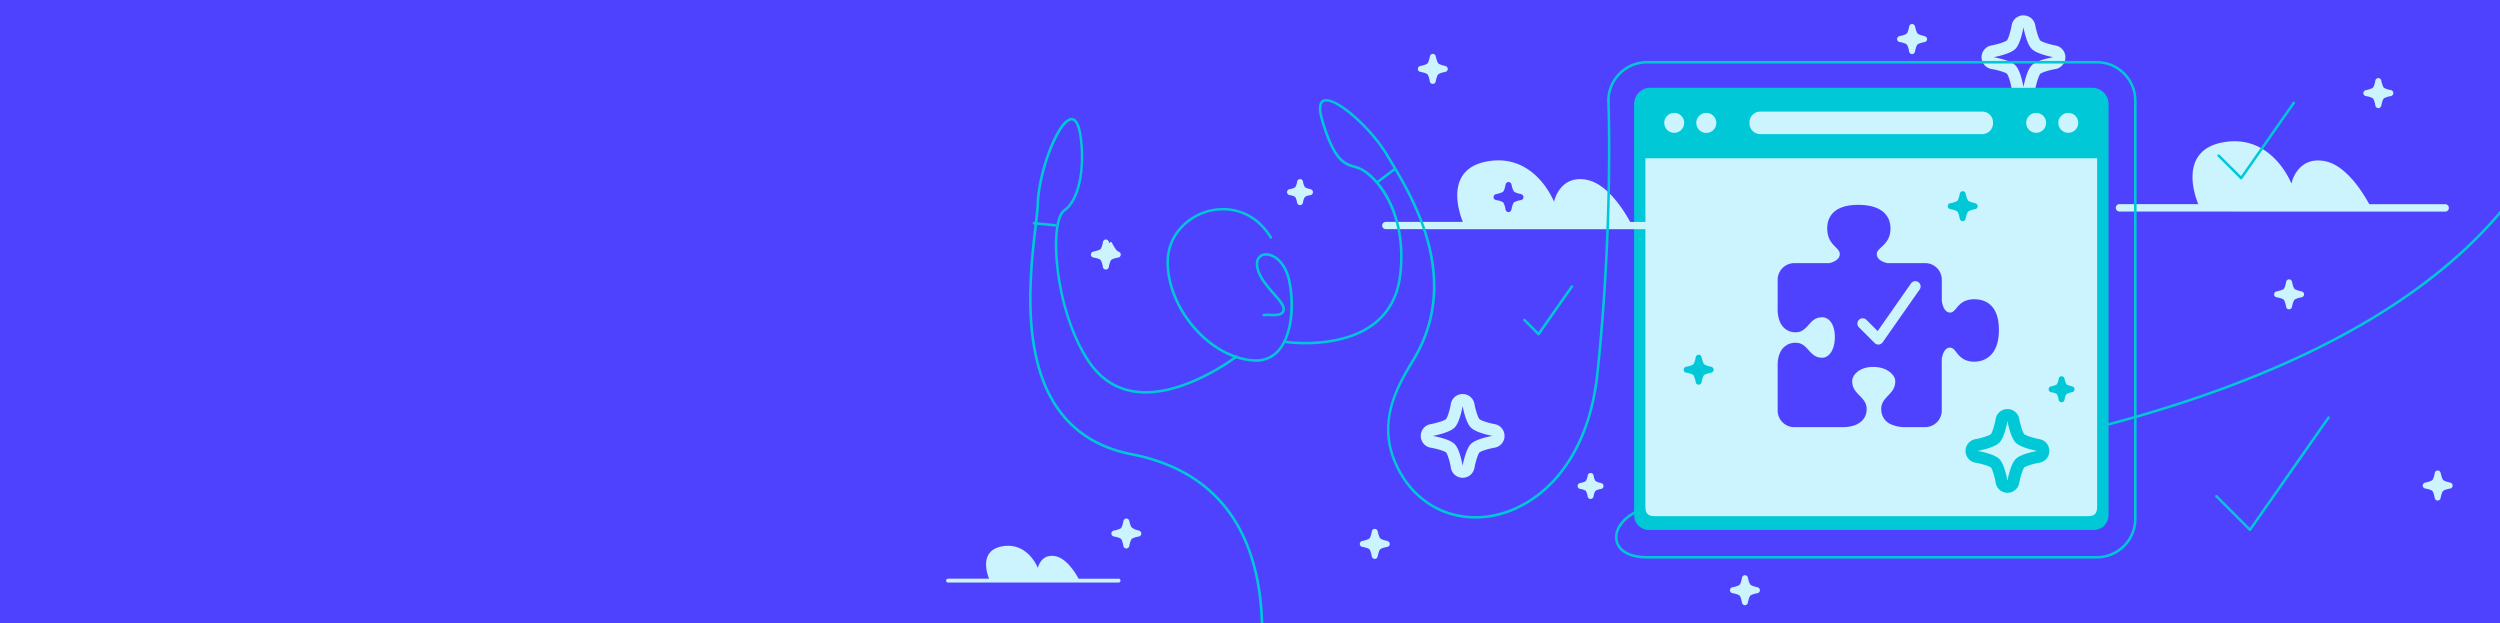 <svg id="Layer_1" data-name="Layer 1" xmlns="http://www.w3.org/2000/svg" xmlns:xlink="http://www.w3.org/1999/xlink" viewBox="0 0 1959.14 488.32"><rect x="0" y="0" width="1959.14" height="488.32" fill="#333333" stroke="none"/><defs><clipPath id="clip-path"><rect x="-3.04" y="-1.26" width="1965.45" height="491.34" style="fill:none"/></clipPath></defs><title>extension-alt</title><g style="clip-path:url(#clip-path)"><rect x="-96.92" y="-52.12" width="2089.31" height="589.4" style="fill:#4f42ff"/><path d="M1585.68,21.39s2.23,12.65,6.51,16.93,16.93,6.5,16.93,6.5-12.66,2-16.93,6.33-6.51,17.1-6.51,17.1-2-12.83-6.32-17.1-17.11-6.33-17.11-6.33,12.83-2.23,17.11-6.5,6.32-16.93,6.32-16.93m0-9.37h-.06a9.38,9.38,0,0,0-9.19,7.86c-.76,4.64-2.54,10.3-3.71,11.81-1.55,1.2-7.33,3.07-12.07,3.9a9.37,9.37,0,0,0,.12,18.49c4.68.76,10.4,2.54,12,3.7,1.18,1.57,3,7.28,3.71,12a9.37,9.37,0,0,0,9.19,7.9h.06a9.38,9.38,0,0,0,9.24-7.77c.83-4.75,2.71-10.54,3.9-12.08,1.51-1.16,7.17-2.94,11.81-3.71a9.37,9.37,0,0,0,.11-18.48c-4.69-.84-10.42-2.72-11.92-3.9-1.2-1.52-3.08-7.24-3.91-11.93a9.36,9.36,0,0,0-9.23-7.74Z" style="fill:#ccf4ff"/><path d="M1352.16,378.48a1,1,0,0,1,0-2c1.6,0,162.72-4.72,325.15-51.88,95.33-27.67,172.45-64.34,229.21-109,70.84-55.73,110-124.13,116.31-203.29a1,1,0,1,1,2,.16c-6.38,79.75-45.77,148.62-117.08,204.71-57,44.81-134.32,81.6-229.91,109.35-162.67,47.21-324,51.9-325.62,51.94Z" style="fill:#00c8d7"/><path d="M1916,160h-59.32c-5.31-9.74-18.42-30.59-34.82-33.72-21.82-4.17-26.18,17.58-26.18,17.58s-14.49-37.7-51.17-32.72c-40.32,5.48-22.53,47.16-21.81,48.82l-61.9,0a2.91,2.91,0,0,0,0,5.81l255.2.07a2.91,2.91,0,1,0,0-5.81Z" style="fill:#ccf4ff"/><path d="M984.21,283.51c-.76,0-1.53,0-2.32-.09-16.56-1.18-33.68-10.72-47-26.17-13.08-15.21-20.66-33.91-20.81-51.31-.18-22.15,15.89-36.67,31.91-41.23,15.66-4.47,37.23-1.28,50.83,21a1,1,0,0,1-1.71,1c-13-21.36-33.62-24.42-48.57-20.16-15.29,4.36-30.63,18.2-30.46,39.29.14,16.94,7.55,35.17,20.32,50C949.38,271,966,280.28,982,281.43c7.91.57,14.39-1.95,19.26-7.47,10.49-11.87,11.62-35.8,8.22-53-3.09-15.65-12.65-21.4-18.45-20.47-3.58.57-5.4,3.48-4.88,7.8.93,7.74,7.51,15.24,12.8,21.26,4.45,5.07,8,9.07,8,12.5a5.07,5.07,0,0,1-1.46,3.87c-2.24,2.19-6.55,2-10.35,1.91a25.23,25.23,0,0,0-4.71.08,1,1,0,0,1-1.16-.81,1,1,0,0,1,.81-1.16,27.22,27.22,0,0,1,5.13-.11c3.4.12,7.25.25,8.89-1.34a3.18,3.18,0,0,0,.85-2.43c0-2.68-3.65-6.81-7.49-11.19-5.47-6.23-12.28-14-13.29-22.34-.64-5.35,1.93-9.28,6.56-10,6.59-1.05,17.38,5.1,20.72,22,5,25.35-.75,45.75-8.68,54.72A23.77,23.77,0,0,1,984.21,283.51Z" style="fill:#00c8d7"/><path d="M1643.18,437.7H1290.62c-13.88,0-23.15-5.23-24.79-14-1.8-9.57,6.05-19.79,19.08-24.86a1,1,0,1,1,.73,1.87c-10.23,4-19.65,13-17.85,22.62,1.46,7.75,10,12.37,22.83,12.37h352.56a29.19,29.19,0,0,0,29.16-29.16V78.93a29.19,29.19,0,0,0-29.16-29.16H1290.62a29.19,29.19,0,0,0-29.16,29.16,1,1,0,1,1-2,0,31.2,31.2,0,0,1,31.16-31.16h352.56a31.2,31.2,0,0,1,31.16,31.16V406.54A31.2,31.2,0,0,1,1643.18,437.7Z" style="fill:#00c8d7"/><path d="M1639.49,68.78H1293.35a12.77,12.77,0,0,0-12.75,12.75V404.07a11.61,11.61,0,0,0,12,11.24h347.78a11.59,11.59,0,0,0,12-11.15V81.68a12.77,12.77,0,0,0-12.65-12.9Z" style="fill:#00c8d7"/><path d="M1620.82,88.48a7.8,7.8,0,1,1-7.79,7.8,7.8,7.8,0,0,1,7.79-7.8Z" style="fill:#ccf4ff"/><path d="M1595.66,88.48a7.8,7.8,0,1,1-7.8,7.8,7.8,7.8,0,0,1,7.8-7.8Z" style="fill:#ccf4ff"/><path d="M1371,95.89a8.44,8.44,0,0,1,8.45-8.44h173.94a8.44,8.44,0,0,1,8.45,8.44v.75a8.45,8.45,0,0,1-8.45,8.45H1379.44a8.45,8.45,0,0,1-8.45-8.45h0Z" style="fill:#ccf4ff"/><path d="M1337.19,88.48a7.84,7.84,0,1,1-.07,0Z" style="fill:#ccf4ff"/><path d="M1312,88.48a7.8,7.8,0,1,1-7.79,7.8h0A7.8,7.8,0,0,1,1312,88.48Z" style="fill:#ccf4ff"/><path d="M1643.44,397c0,5.49-2,7.53-7.51,7.53h-339c-5.48,0-7.5-2-7.5-7.53v-273h354Z" style="fill:#ccf4ff"/><path d="M1377.27,460.17c-2-.36-4.82-1.25-5.52-1.95s-1.58-3.43-2-5.53a2.4,2.4,0,0,0-2.32-1.93,2.36,2.36,0,0,0-2.3,2c-.34,2.09-1.18,4.8-1.87,5.5s-3.46,1.57-5.59,1.95a2.34,2.34,0,0,0,0,4.62c2.12.34,4.86,1.18,5.56,1.87s1.53,3.44,1.87,5.56a2.36,2.36,0,0,0,2.3,2h0a2.36,2.36,0,0,0,2.31-1.94c.36-2.08,1.25-4.89,2-5.59s3.4-1.53,5.48-1.87a2.34,2.34,0,0,0,0-4.62Z" style="fill:#ccf4ff"/><path d="M1335.5,173.91l-58,0c-5.2-9.52-18-29.92-34.08-33-21.35-4.08-25.61,17.21-25.61,17.21s-14.18-36.9-50.08-32c-39.45,5.36-22,46.14-21.34,47.77l-60.57,0a2.85,2.85,0,0,0,0,5.69l249.73.06a2.84,2.84,0,0,0,0-5.68Z" style="fill:#ccf4ff"/><path d="M978.86,571.92a.92.92,0,0,1-.28,0,1,1,0,0,1-.67-1.24c.28-1,28.3-97.17-10.25-160.83-16.9-27.91-44.17-45.7-81.06-52.88C845.77,349,820.26,322.78,810.76,279c-7.85-36.17-3.27-75.59-.24-101.68.91-7.89,1.64-14.12,1.8-18.52.46-12,4.23-28.26,9.84-42.39,2.8-7.06,10.11-23.54,17.32-24h.32c3.72,0,6.31,4.26,7.71,12.67a110.62,110.62,0,0,1,.18,33.73c-1.44,9-4.87,20.95-13,26.87-5.82,4.21-7.71,23.76-4.61,47.54,3.6,27.58,12.67,53.38,24.89,70.76,8.7,12.39,20.18,19.73,34.12,21.83,36.59,5.5,78.77-26.82,79.19-27.15a1,1,0,0,1,1.41.18,1,1,0,0,1-.18,1.4c-.43.33-43.27,33.18-80.72,27.55-14.5-2.18-26.43-9.8-35.46-22.66-27.07-38.53-33.39-111.24-19.81-121.07,12.65-9.17,15.66-37.06,12.06-58.65-1.21-7.26-3.35-11.16-5.93-11-4.09.26-10.21,9.18-15.59,22.74-5.54,13.93-9.25,29.91-9.7,41.72-.17,4.49-.89,10.75-1.82,18.68-3,26-7.57,65.18.22,101C822,321.5,847,347.18,887,355c37.47,7.29,65.19,25.39,82.39,53.81,11.26,18.6,23.88,52,20,105.7a295.09,295.09,0,0,1-9.58,56.73A1,1,0,0,1,978.86,571.92Z" style="fill:#00c8d7"/><path d="M1156.1,406.4c-24.2,0-45.84-12.21-58.76-34-22.52-38-3.3-69.83,9.41-90.91,37.85-62.74-.39-126-18.76-156.36l-2.14-3.55c-12.82-21.37-40.3-45.12-48.2-41.66-2.64,1.15-2.87,6-.64,13.62,9.26,31.76,17.35,34.07,24.49,36.11a29.72,29.72,0,0,1,4.82,1.68c15.24,7.28,37.4,36.48,32,83.88-1.92,16.87-9,30.11-21,39.37-26.57,20.45-69,14.5-69.39,14.43a1,1,0,0,1,.3-2c.41.07,42,5.9,67.88-14,11.59-8.92,18.4-21.7,20.25-38,3-26.26-2.91-45.11-8.39-56.3-7-14.24-16.18-22.54-22.5-25.55a27.93,27.93,0,0,0-4.51-1.57c-7.64-2.18-16.29-4.65-25.86-37.47-2.62-9-2-14.36,1.76-16,9.63-4.22,38,21.32,50.72,42.47l2.13,3.54c18.58,30.73,57.23,94.66,18.77,158.44-13.22,21.91-31.32,51.91-9.41,88.85,15.29,25.76,43.17,37.74,72.78,31.26,33.35-7.29,71.61-40.09,79-110.28,12.39-117.7,8.66-212.46,8.62-213.41a1,1,0,0,1,1-1,1.05,1.05,0,0,1,1,1c0,1,3.77,95.85-8.63,213.69-7.5,71.26-46.53,104.6-80.56,112A76,76,0,0,1,1156.1,406.4Z" style="fill:#00c8d7"/><path d="M826.72,177.55h-.11l-16.33-1.63a1,1,0,1,1,.2-2l16.33,1.63a1,1,0,0,1-.09,2Z" style="fill:#00c8d7"/><path d="M1080,143.24a1,1,0,0,1-.8-.4,1,1,0,0,1,.2-1.4l13.07-9.8a1,1,0,0,1,1.4.2,1,1,0,0,1-.2,1.4l-13.07,9.8A1,1,0,0,1,1080,143.24Z" style="fill:#00c8d7"/><path d="M1547.92,159.23c-2.05-.36-4.82-1.25-5.51-1.95s-1.59-3.43-2-5.52a2.4,2.4,0,0,0-2.32-1.94,2.36,2.36,0,0,0-2.3,2c-.34,2.09-1.17,4.79-1.87,5.49s-3.46,1.58-5.59,1.95a2.34,2.34,0,0,0,0,4.62c2.12.34,4.86,1.18,5.56,1.88s1.53,3.43,1.87,5.55a2.35,2.35,0,0,0,2.3,2h0a2.36,2.36,0,0,0,2.31-1.94c.36-2.08,1.25-4.89,2-5.59s3.4-1.53,5.48-1.87a2.34,2.34,0,0,0,0-4.62Z" style="fill:#00c8d7"/><path d="M1254.71,378.5a12.13,12.13,0,0,1-4.39-1.52,12.08,12.08,0,0,1-1.52-4.39,2.35,2.35,0,0,0-2.3-1.94h0a2.36,2.36,0,0,0-2.3,2,12,12,0,0,1-1.45,4.36,12.27,12.27,0,0,1-4.45,1.52,2.34,2.34,0,0,0,0,4.62,12.14,12.14,0,0,1,4.41,1.45,11.93,11.93,0,0,1,1.45,4.42,2.36,2.36,0,0,0,2.3,2h0a2.36,2.36,0,0,0,2.31-1.94,12.11,12.11,0,0,1,1.51-4.45,11.73,11.73,0,0,1,4.37-1.45,2.34,2.34,0,0,0,0-4.62Z" style="fill:#ccf4ff"/><path d="M1146.19,318.17s2.22,12.65,6.5,16.93,16.93,6.5,16.93,6.5-12.65,2-16.93,6.33-6.5,17.1-6.5,17.1-2-12.83-6.33-17.1-17.11-6.33-17.11-6.33,12.83-2.23,17.11-6.5,6.33-16.93,6.33-16.93m0-9.38h-.07a9.39,9.39,0,0,0-9.19,7.87c-.76,4.64-2.54,10.29-3.71,11.8-1.54,1.21-7.33,3.08-12.07,3.9a9.38,9.38,0,0,0,.12,18.5c4.69.76,10.41,2.53,12,3.7,1.18,1.56,3,7.28,3.7,11.95a9.37,9.37,0,0,0,9.19,7.9h.07a9.38,9.38,0,0,0,9.23-7.77c.84-4.75,2.71-10.55,3.9-12.08,1.51-1.16,7.17-2.95,11.81-3.71a9.37,9.37,0,0,0,.11-18.48c-4.69-.84-10.42-2.72-11.92-3.91-1.2-1.51-3.08-7.23-3.9-11.92a9.38,9.38,0,0,0-9.23-7.75Z" style="fill:#ccf4ff"/><path d="M1623.79,302.7a12.35,12.35,0,0,1-4.39-1.51,12.15,12.15,0,0,1-1.52-4.4,2.33,2.33,0,0,0-2.3-1.93h0a2.34,2.34,0,0,0-2.29,2,12,12,0,0,1-1.46,4.36,12.16,12.16,0,0,1-4.45,1.51,2.35,2.35,0,0,0,0,4.63,11.88,11.88,0,0,1,4.41,1.45,11.82,11.82,0,0,1,1.46,4.42,2.33,2.33,0,0,0,2.29,2h0a2.34,2.34,0,0,0,2.31-1.93,12.11,12.11,0,0,1,1.51-4.45,11.77,11.77,0,0,1,4.37-1.46,2.34,2.34,0,0,0,0-4.62Z" style="fill:#00c8d7"/><path d="M1573.13,329.94s2.22,12.65,6.5,16.93,16.93,6.5,16.93,6.5-12.65,2.05-16.93,6.33-6.5,17.11-6.5,17.11-2.05-12.83-6.33-17.11-17.11-6.33-17.11-6.33,12.83-2.22,17.11-6.5,6.33-16.93,6.33-16.93m0-9.37h-.07a9.36,9.36,0,0,0-9.18,7.86c-.77,4.64-2.55,10.3-3.71,11.81-1.55,1.2-7.34,3.08-12.08,3.9a9.37,9.37,0,0,0,.13,18.49c4.68.76,10.4,2.54,12,3.7,1.18,1.57,2.95,7.28,3.7,11.95a9.37,9.37,0,0,0,9.19,7.9h.07a9.38,9.38,0,0,0,9.23-7.77c.84-4.75,2.71-10.54,3.9-12.08,1.51-1.16,7.17-2.94,11.81-3.71a9.37,9.37,0,0,0,.11-18.48c-4.69-.84-10.42-2.72-11.92-3.9-1.2-1.52-3.08-7.24-3.9-11.93a9.37,9.37,0,0,0-9.23-7.74Z" style="fill:#00c8d7"/><path d="M1192,152.11c-2-.36-4.82-1.25-5.52-2s-1.58-3.43-2-5.52a2.41,2.41,0,0,0-2.33-1.94,2.34,2.34,0,0,0-2.29,2c-.35,2.08-1.18,4.79-1.88,5.49s-3.46,1.57-5.59,2a2.34,2.34,0,0,0,0,4.62c2.12.34,4.86,1.18,5.56,1.87s1.53,3.44,1.88,5.56a2.33,2.33,0,0,0,2.29,2h0a2.35,2.35,0,0,0,2.31-1.94c.36-2.08,1.25-4.89,2-5.59s3.4-1.53,5.49-1.87a2.34,2.34,0,0,0,0-4.62Z" style="fill:#4f42ff"/><path d="M1087.18,423.91c-2-.36-4.82-1.25-5.52-2s-1.58-3.43-2-5.52a2.41,2.41,0,0,0-2.32-1.94,2.36,2.36,0,0,0-2.3,2c-.34,2.09-1.18,4.79-1.87,5.49s-3.46,1.58-5.59,2a2.34,2.34,0,0,0,0,4.62c2.12.34,4.86,1.18,5.56,1.88s1.53,3.43,1.87,5.55a2.35,2.35,0,0,0,2.3,2h0a2.33,2.33,0,0,0,2.31-1.94c.36-2.08,1.26-4.89,2-5.59s3.4-1.53,5.48-1.87a2.34,2.34,0,0,0,0-4.62Z" style="fill:#ccf4ff"/><path d="M1803.64,228.32c-2.05-.36-4.82-1.25-5.52-1.95s-1.58-3.43-1.95-5.52a2.42,2.42,0,0,0-2.32-1.94,2.35,2.35,0,0,0-2.3,2c-.34,2.09-1.18,4.79-1.87,5.49s-3.46,1.58-5.59,1.95a2.34,2.34,0,0,0,0,4.62c2.12.34,4.86,1.18,5.56,1.88s1.53,3.43,1.87,5.55a2.33,2.33,0,0,0,2.3,2h0a2.33,2.33,0,0,0,2.31-1.94c.36-2.08,1.25-4.89,2-5.59s3.39-1.53,5.48-1.87a2.34,2.34,0,0,0,0-4.62Z" style="fill:#ccf4ff"/><path d="M1027,148.22a12.25,12.25,0,0,1-4.39-1.52,12.07,12.07,0,0,1-1.52-4.4,2.35,2.35,0,0,0-2.31-1.93h0a2.34,2.34,0,0,0-2.3,2,12,12,0,0,1-1.45,4.36,12.27,12.27,0,0,1-4.45,1.52,2.34,2.34,0,0,0,0,4.62,12,12,0,0,1,4.42,1.45,11.93,11.93,0,0,1,1.45,4.42,2.34,2.34,0,0,0,2.3,2h0a2.34,2.34,0,0,0,2.31-1.94,12.27,12.27,0,0,1,1.52-4.45,11.73,11.73,0,0,1,4.36-1.45,2.34,2.34,0,0,0,0-4.62Z" style="fill:#ccf4ff"/><path d="M939.79,426c-1.65-.29-3.88-1-4.39-1.52a12.08,12.08,0,0,1-1.52-4.39,2.35,2.35,0,0,0-2.31-1.94h0a2.34,2.34,0,0,0-2.29,2,12,12,0,0,1-1.45,4.36,12.27,12.27,0,0,1-4.45,1.52,2.34,2.34,0,0,0,0,4.62,12,12,0,0,1,4.42,1.45,11.93,11.93,0,0,1,1.45,4.42,2.34,2.34,0,0,0,2.3,2h0a2.35,2.35,0,0,0,2.31-1.94A12.27,12.27,0,0,1,935.4,432a11.73,11.73,0,0,1,4.36-1.45,2.34,2.34,0,0,0,0-4.62Z" style="fill:#4f42ff"/><path d="M1132.65,51.67c-2.05-.36-4.82-1.25-5.51-2s-1.59-3.42-2-5.52a2.4,2.4,0,0,0-2.32-1.93,2.34,2.34,0,0,0-2.3,2c-.34,2.09-1.17,4.79-1.87,5.49s-3.46,1.58-5.59,2a2.35,2.35,0,0,0,0,4.63c2.12.34,4.86,1.17,5.56,1.87s1.53,3.43,1.87,5.56a2.36,2.36,0,0,0,2.3,2h0a2.36,2.36,0,0,0,2.31-1.94c.36-2.09,1.25-4.89,2-5.59s3.4-1.53,5.48-1.88a2.34,2.34,0,0,0,0-4.62Z" style="fill:#ccf4ff"/><path d="M876.42,197.09c-2-.36-4.82-6.78-5.52-7.48s-1.58,2.1-1.95,0a2.41,2.41,0,0,0-2.32-1.93,2.34,2.34,0,0,0-2.3,2c-.34,2.09-1.18,4.8-1.88,5.49s-3.46,1.58-5.59,2a2.34,2.34,0,0,0,0,4.62c2.12.34,4.86,1.17,5.55,1.87s1.54,3.44,1.88,5.56a2.34,2.34,0,0,0,2.3,2h0a2.34,2.34,0,0,0,2.31-1.94c.36-2.08,1.25-4.89,1.95-5.59s3.4-1.53,5.49-1.87a2.34,2.34,0,0,0,0-4.62Z" style="fill:#ccf4ff"/><path d="M892.48,415.74A14.08,14.08,0,0,1,887,413.5c-.7-.71-1.61-3.13-2-5.23a2.41,2.41,0,0,0-2.33-1.93,2.32,2.32,0,0,0-2.29,2c-.35,2.09-1.18,4.79-1.88,5.49s-3.46,1.58-5.59,1.95a2.35,2.35,0,0,0,0,4.63c2.12.34,4.86,1.17,5.56,1.87s1.53,3.43,1.88,5.56a2.34,2.34,0,0,0,2.29,2h0a2.35,2.35,0,0,0,2.31-1.94c.36-2.09,1.25-4.89,2-5.59s3.4-1.53,5.49-1.88a2.34,2.34,0,0,0,0-4.62Z" style="fill:#ccf4ff"/><path d="M1873.59,70.6c-2-.36-4.82-1.25-5.51-1.95s-1.59-3.43-2-5.53a2.4,2.4,0,0,0-2.32-1.93,2.36,2.36,0,0,0-2.3,2c-.34,2.09-1.17,4.8-1.87,5.49s-3.46,1.58-5.59,2a2.33,2.33,0,0,0-1.94,2.32,2.36,2.36,0,0,0,2,2.3c2.12.34,4.86,1.17,5.56,1.87s1.53,3.44,1.87,5.56a2.36,2.36,0,0,0,2.3,2h0a2.36,2.36,0,0,0,2.31-1.94c.36-2.08,1.25-4.89,1.95-5.59s3.4-1.53,5.48-1.87a2.36,2.36,0,0,0,2-2.3A2.33,2.33,0,0,0,1873.59,70.6Z" style="fill:#ccf4ff"/><path d="M876.32,453.51H845.26c-2.78-5.09-9.64-16-18.23-17.65-11.42-2.18-13.7,9.21-13.7,9.21s-7.59-19.74-26.79-17.13c-21.11,2.87-11.8,24.69-11.42,25.56H742.71a1.52,1.52,0,0,0,0,3l133.61,0a1.52,1.52,0,1,0,0-3Z" style="fill:#ccf4ff"/><path d="M1920.16,378.16c-2.05-.36-4.82-1.25-5.52-2s-1.58-3.42-2-5.52a2.41,2.41,0,0,0-2.33-1.93,2.34,2.34,0,0,0-2.29,2c-.34,2.09-1.18,4.8-1.88,5.49s-3.46,1.58-5.59,2a2.35,2.35,0,0,0,0,4.63c2.13.34,4.87,1.17,5.56,1.87s1.54,3.44,1.88,5.56a2.34,2.34,0,0,0,2.29,2h0a2.35,2.35,0,0,0,2.31-1.94c.36-2.08,1.25-4.89,2-5.59s3.4-1.53,5.49-1.87a2.35,2.35,0,0,0,0-4.63Z" style="fill:#ccf4ff"/><path d="M1205.67,262.81a1,1,0,0,1-.71-.29l-11.18-11.19a1,1,0,0,1,1.41-1.41l10.34,10.34L1231,224a1,1,0,0,1,1.64,1.15l-26.1,37.28a1,1,0,0,1-.73.43Z" style="fill:#00c8d7"/><path d="M1756.29,140.58a1,1,0,0,1-.7-.29l-17.7-17.7a1,1,0,0,1,1.41-1.41L1756.16,138l40.61-58a1,1,0,0,1,1.64,1.15l-41.3,59a1,1,0,0,1-.73.42Z" style="fill:#00c8d7"/><path d="M1763.23,416.22a1,1,0,0,1-.71-.3l-26.38-26.38a1,1,0,0,1,1.41-1.41l25.54,25.54,60.87-87a1,1,0,1,1,1.64,1.15l-61.55,87.93a1,1,0,0,1-.74.42Z" style="fill:#00c8d7"/><path d="M1341,287.38c-2-.36-4.82-1.25-5.52-1.95s-1.58-3.43-2-5.52a2.4,2.4,0,0,0-2.32-1.94,2.36,2.36,0,0,0-2.3,2c-.34,2.08-1.18,4.79-1.87,5.49s-3.46,1.57-5.59,1.95a2.34,2.34,0,0,0,0,4.62c2.12.34,4.86,1.18,5.56,1.87s1.53,3.44,1.87,5.56a2.35,2.35,0,0,0,2.3,2h0a2.36,2.36,0,0,0,2.31-1.94c.36-2.08,1.25-4.89,2-5.59s3.4-1.53,5.48-1.87a2.34,2.34,0,0,0,0-4.62Z" style="fill:#00c8d7"/><path d="M1508.26,28.28c-2-.36-4.82-1.25-5.52-2s-1.58-3.42-2-5.52a2.43,2.43,0,0,0-2.33-1.94,2.34,2.34,0,0,0-2.29,2c-.34,2.09-1.18,4.79-1.88,5.49s-3.46,1.58-5.59,2a2.34,2.34,0,0,0,0,4.62c2.13.35,4.87,1.18,5.56,1.88s1.54,3.43,1.88,5.56a2.33,2.33,0,0,0,2.29,2h0a2.34,2.34,0,0,0,2.31-1.94c.36-2.08,1.25-4.88,2-5.58s3.4-1.54,5.49-1.88a2.34,2.34,0,0,0,0-4.62Z" style="fill:#ccf4ff"/></g><path d="M1492.84,334.74a26.91,26.91,0,0,1-10.6-2.06,12.7,12.7,0,0,1-8-12.25c0-4.72,2.74-7.61,5.38-10.41,2.89-3,5.61-5.92,5.61-11.39,0-4.53-6.13-11.09-17.23-11.09-11.27,0-16.52,6.62-16.52,11.09,0,5.46,2.81,8.33,5.78,11.37,2.74,2.8,5.56,5.69,5.56,10.43,0,10.55-9.59,14.31-18.56,14.31-.75,0-1.18,0-1.18,0H1406a13,13,0,0,1-12.92-13.06l0-34.8c0-.24-.6-8.93,4.36-14.26a12.93,12.93,0,0,1,9.91-4c4.8,0,7.45,2.95,10,5.81,2.72,3,5.3,5.9,10.68,5.9,4.89,0,9.85-5.54,9.85-16.13,0-10.75-5-15.56-9.85-15.56-5.38,0-7.95,2.88-10.68,5.92-2.56,2.86-5.21,5.81-10,5.81a12.8,12.8,0,0,1-9.77-3.94c-5.11-5.48-4.53-14.63-4.5-15l0-22.15a13.05,13.05,0,0,1,2.44-7.6,12.89,12.89,0,0,1,10.48-5.47h27.58c-.09,0,8.17-1.56,8.17-7,0-2.14-1.2-3.45-3.31-5.58-2.9-2.94-6.52-6.59-6.52-14.74,0-6.85,3.16-18.35,24.33-18.35,22.78,0,25.24,12.84,25.24,18.35,0,8.19-4,11.85-7.13,14.79-2.3,2.13-3.6,3.43-3.6,5.53,0,5.48,8.37,7,8.45,7l29.56,0a13,13,0,0,1,12.94,13.07v16.6s1.08,9.06,6.4,9.06c2.06,0,3.14-1.18,5-3.42,2.48-3,5.87-7,14.11-7,7.19,0,19.24,3.12,19.24,24,0,23.13-14.72,24.93-19.24,24.93-8.27,0-11.66-4.28-14.14-7.41-1.88-2.38-3-3.62-5-3.62-5.35,0-6.41,8.86-6.41,8.95v40.28a13,13,0,0,1-12.93,13.06h-14.86S1493.49,334.74,1492.84,334.74Z" style="fill:#4f42ff"/><path d="M1472,270a4.13,4.13,0,0,1-2.92-1.21l-12.42-12.41a4.14,4.14,0,0,1,5.85-5.85l8.93,8.92,26.13-37.33a4.14,4.14,0,0,1,6.79,4.74l-29,41.38a4.15,4.15,0,0,1-3,1.75Z" style="fill:#ccf4ff"/></svg>